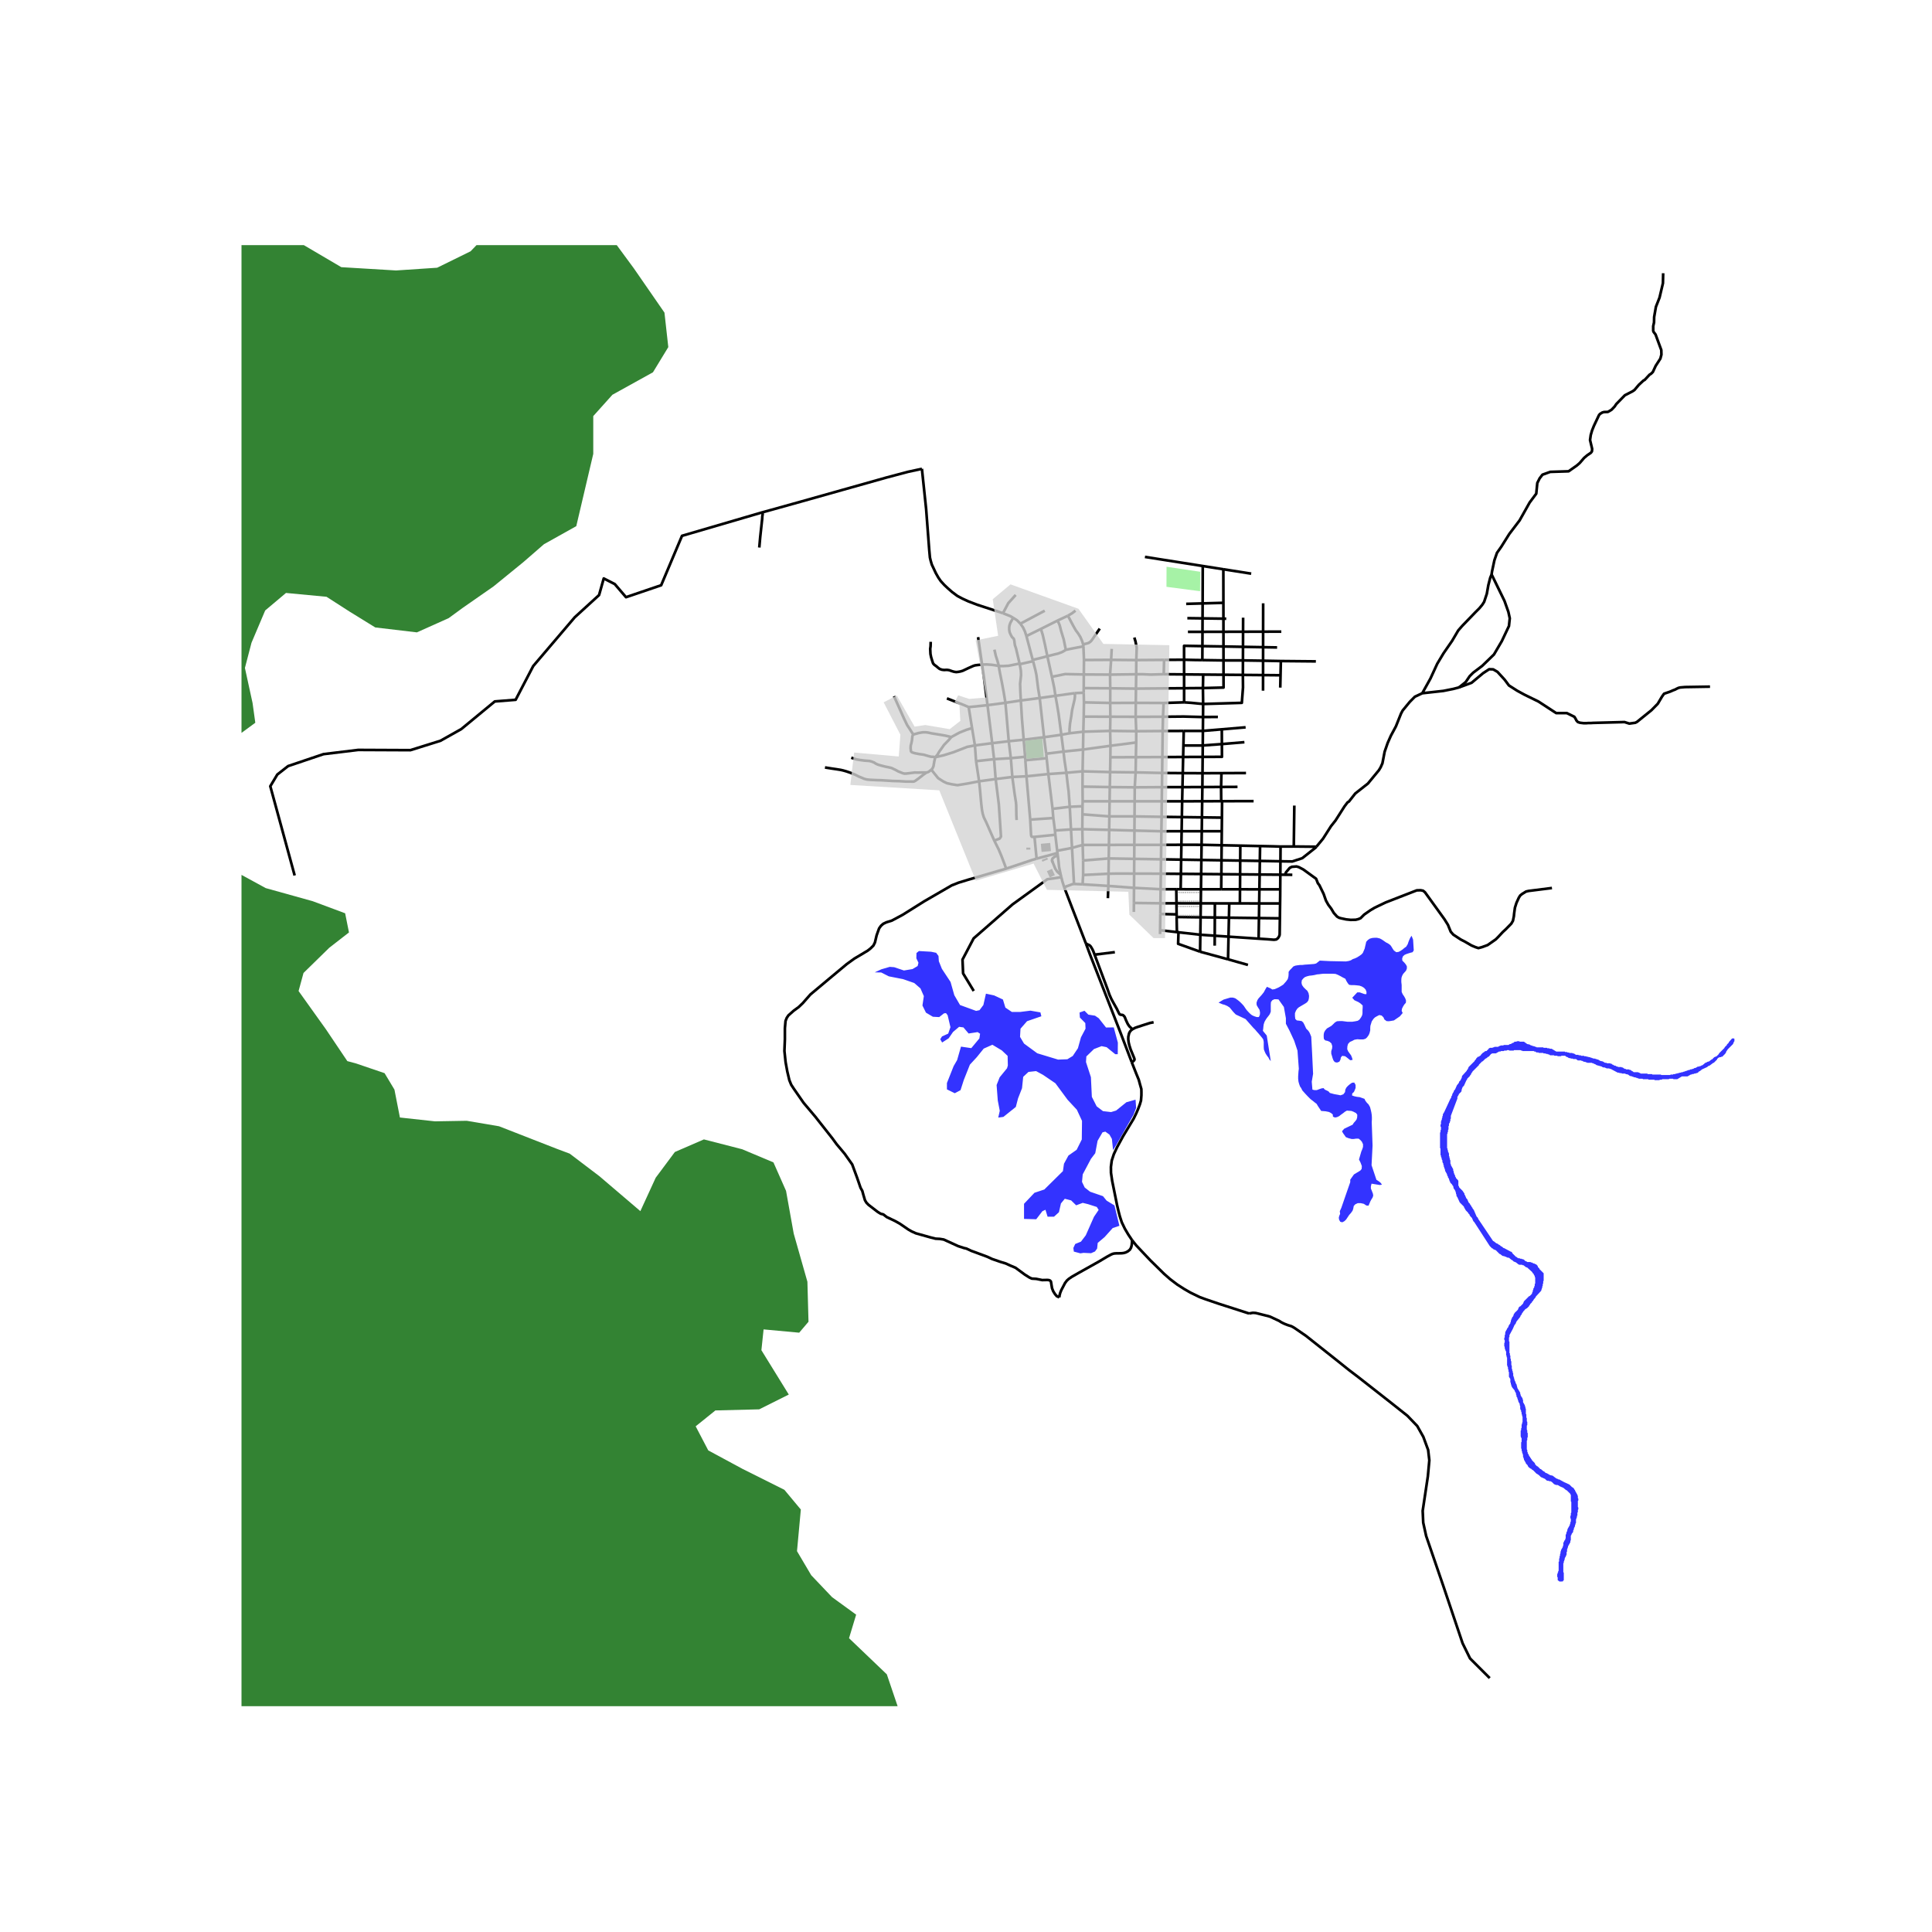 <svg xmlns="http://www.w3.org/2000/svg" width="960" height="960" viewBox="0 0 720 720"><defs><style>*{stroke-linejoin:round;stroke-linecap:butt}</style></defs><g id="figure_1"><path id="patch_1" d="M0 720h720V0H0z" style="fill:#fff"/><g id="axes_1"><path id="patch_2" d="M90 635.846h558V91.354H90z" style="fill:#fff"/><g id="LineCollection_1"><path d="m404.705 351.659-2.035-5.26-1.777-4.598-.99-2.541-3.316-8.632M395.523 326.906l.319 1.306.062.234.683 2.182" clip-path="url(#p2cf09a967e)" style="fill:none;stroke:#000"/><path d="m400.255 329.426-.644.092-3.024 1.11M465.478 489.493l1.288-.23h.48l.754.055 3.58.895.95.23.796.24 3.395 1.581.666.437.579.305.732.35 1.244.48 1.342.414.59.317.513.306 4.29 2.945 4.945 3.918 6.113 4.846 5.01 4.004 3.555 2.704 11.945 9.365 6.246 4.955 3.667 3.816 2.281 4.063 1.784 4.856.446 3.865-.545 5.946-1.933 12.883.199 4.41 1.09 4.955 6.344 18.483 7.237 21.505 2.776 5.65 7.336 7.333M421.885 462.174l1.556 1.947 5.218 5.533 5.13 5.042 2.27 1.996 2.675 2.03 2.554 1.637 2.347 1.353 3.46 1.68 2.14.786 5 1.703 11.243 3.612M394.78 483.494l.071-.713.262-.981.393-.983 1.398-2.662.688-.922.714-.638 1.14-.775 2.48-1.42 7.815-4.375 2.772-1.659 1.561-.84.58-.246.588-.141.775-.055 1.333-.016.73-.022.721-.093.764-.218.775-.41.72-.594.426-.726.258-.911.135-1.26.006-.66" clip-path="url(#p2cf09a967e)" style="fill:none;stroke:#000"/><path d="m421.735 395.765 1.636 4.16 1.006 2.456.438 1.613.53 1.865.026 1.168-.006 1.172-.15 1.92-.43 1.47-.646 1.702-.652 1.52-1.017 2.096-3.953 6.555-2.216 4.081-1.2 2.565-.786 2.401-.306 2.356.022 2.205.447 3.028 1.813 8.975.502 2.161.545 2.085.72 2.203 1.125 2.347 1.278 2.17 1.424 2.135M432.53 331.391l-.067 5.239M432.53 331.391l.076-5.8M432.53 331.391l-9.915-.513M432.53 331.391l5.843.006M422.615 330.878l.039-5.31M422.615 330.878l-.04 5.63M422.615 330.878l-9.57-.717M432.606 325.592l.069-5.356M432.606 325.592l7.484.067M432.606 325.592l-9.952-.024M422.654 325.568l.04-5.493M413.113 325.607l2.83-.047 6.71.008M432.675 320.236l.067-5.387M432.675 320.236l-9.982-.161M432.675 320.236l7.505.125M422.693 320.075l.038-5.215M422.693 320.075l-9.495-.159M394.078 317.897 386.306 320M394.078 317.897l.132.942M394.078 317.897l-.094-.85M422.73 314.86l.04-5.328M422.73 314.86l-9.457.014M432.742 314.85l-1.76.002-2.282.003-5.97.005M413.273 314.874l-9.794.015M413.273 314.874l-.075 5.042M413.273 314.874l.083-5.595M403.48 314.89l-.134-5.872M403.48 314.89l.168 5.794M399.511 316l2.24-.646 1.728-.465M385.524 311.89l7.758-.791M385.524 311.89l.782 8.11M383.932 305.451l.156 2.92.11 1.953.021.452.022.279.044.316.05.229.13.18.136.072.197.032.35.01.376-.004M393.282 311.099l.702 5.948M393.282 311.099l-.129-1.59M432.808 309.787l.092-5.376M432.808 309.787l-10.039-.255M432.808 309.787l7.55-.013M432.742 314.85l.018-1.195.048-3.868M422.77 309.532l.037-5.28M422.77 309.532l-9.414-.253M403.346 309.018l.048-5.545M403.346 309.018l10.01.261M403.346 309.018l-4.217.077M399.129 309.095l-5.976.414M399.129 309.095l-.467-8.428M399.129 309.095l.382 6.904M393.153 309.509l-.616-4.651M413.356 309.28l.074-5.028M383.932 305.451l-1.402-16.146M383.932 305.451l8.605-.593M392.537 304.858l-.28-3.424M432.9 304.411l.05-5.787M432.9 304.411l-10.093-.16M432.9 304.411l7.547.098M422.807 304.252l.039-5.627M422.807 304.252h-9.377M413.43 304.252l-10.036-.779M413.43 304.252l.081-5.626M403.394 303.473l.026-3.011M392.256 301.434l6.406-.767M392.256 301.434l-1.575-12.968M398.662 300.667l4.758-.205M397.405 287.995l.433 3.79.182 1.517.212 1.517.43 5.848M403.42 300.462l.063-1.836M432.95 298.624l.073-5.275M432.95 298.624h7.598M432.95 298.624h-10.104M422.846 298.625l.04-5.211M422.846 298.625h-9.335M413.511 298.626h-10.028M413.511 298.626l.082-5.303M403.483 298.626l-.06-5.48M433.023 293.349l7.645-.01M433.023 293.349l-10.138.065M433.023 293.349l.068-5.284M422.885 293.414l-9.292-.09M422.885 293.414l.333-5.57M413.593 293.323l.114-5.59M413.593 293.323l-10.17-.178M403.423 293.145l.028-5.698M371.054 290.322l6.212-.765M371.054 290.322l-6.169.849M371.054 290.322l-.589-7.4M370.543 313.274l2.012-.762.483-.741-.468-7.057-.336-4.986-1.18-9.406M377.266 289.557l5.264-.252M377.266 289.557l-.55-7.012M378.86 305.613l-.088-1.76-.044-2.685-.022-1.2-.097-1.026-.502-3.164-.841-6.22M382.53 289.305l8.151-.84M382.53 289.305l-.412-5.997M390.681 288.466l6.724-.471M390.681 288.466l-.626-5.91M397.405 287.995l6.046-.548M396.333 280.079l.341 3.019.73 4.897M307.441 286.005l2.572.41 1.784.262 1.556.25.933.219 1.091.311 1.682.572 1.697.71 1.37.693.786.31 1.116.487 1.035.267 1.26.12 2.396.114 1.654.044 2.074.126 2.238.147 2.341.06 2.697.164 1.118-.006 1.163.011.306.006.31-.044.492-.256 1.13-.803 1.932-1.51 1.14-.781M347.083 286.84l-.437.339-.387.321-.47.268-.474.12" clip-path="url(#p2cf09a967e)" style="fill:none;stroke:#000"/><path d="m317.233 282.37 1.981.651 1.3.218 1.637.208.797.065 1.092.077.764.207.949.371.645.437.785.349 1.103.327 1.616.414 1.473.295.884.219 1.561.753.873.49 1.223.491.6.24.568.121.677-.022 1.725-.208 1.44-.174.961.033 1.529-.044h1.899M433.09 288.065l7.697.057M433.09 288.065l-9.872-.22M433.09 288.065l.077-5.93M423.218 287.845l-9.511-.112M423.218 287.845l.092-5.67M413.707 287.733l-10.256-.286M413.707 287.733l.091-5.52M403.45 287.447l.161-8.112M363.748 283.667l6.717-.744M363.748 283.667l1.137 7.504M363.748 283.667l-.422-5.873M370.465 282.923l6.251-.378M370.465 282.923l-.698-5.958M376.716 282.545l5.314-.512M376.716 282.545l-.788-6.313M433.167 282.136l7.757-.031M433.167 282.136l-9.857.04M433.167 282.136l.127-9.708M423.31 282.176l-9.512.038M423.31 282.176l.114-5.476M413.798 282.214l.042-4.286M347.083 286.84l.376-.41.214-.38.218-.546.262-1.594.398-1.729M354.528 274.673l-1.015 1.19-1.714 1.757-1.233 1.756-.47.622-.688 1.2-.857.983M363.326 277.794l-2.881.545-5.153 2.008-3.646 1.136-3.095.698M340.367 273.78l-.177.14-.18.535-.164 1.528-.196.949-.24.928-.053.94.096.915.027.245.235.31.254.14 1.012.303 1.741.338.5.052 1.094.172 1.638.475.987.262.873.038.737.131M382.03 282.033l.088 1.275M382.03 282.033l-.533-6.354M363.326 277.794l6.44-.83M363.326 277.794l-1.07-6.46M369.767 276.965l6.161-.733M369.767 276.965 368.02 262.8M375.928 276.232l5.57-.553M375.928 276.232l-1.231-14.313M389.092 274.74l6.436-.907M389.092 274.74l-7.595.939M389.092 274.74l.792 6.144M387.467 260.14l.05.38.701 6.374.874 7.847M362.256 271.334l-2.052.633-2.521 1.004-1.06.556-1.222.677-.873.47M340.367 273.78l.232-.122 1.054-.283.763-.219 1.543-.255 1.094.004.829.11 1.42.306 1.484.239 2.03.328 1.594.283 2.118.502M333.166 259.45l3.776 8.425 1.124 2.335.852 1.288 1.449 2.282M395.528 273.833l3.09-.571M395.528 273.833l.805 6.246M393.334 259.31l.562 3.11.617 3.698 1.015 7.715M403.718 272.684l9.995-.304M403.718 272.684l-5.1.578M403.718 272.684l.148-5.616M403.718 272.684l-.107 6.65M413.713 272.38l9.73.126M413.713 272.38l.127 5.548M413.713 272.38l.081-5.286M423.444 272.506l9.85-.078M423.444 272.506l-.214-5.377M423.444 272.506l-.02 4.194M433.294 272.428l7.851-.035M433.294 272.428l.112-5.316M362.256 271.334l-1.266-7.814M433.406 267.112l-10.176.017M433.406 267.112l.243-5.132M448.331 267.22l-7.218-.186-7.707.078M423.23 267.129l-9.436-.035M423.23 267.129l.047-5.197M413.794 267.094l-.05-5.12M413.794 267.094l-9.928-.026M403.866 267.068l.09-5.315M360.99 263.52l7.03-.72M352.89 260.269l6.463 2.532 1.637.72M374.697 261.919l5.746-.875M374.697 261.919l-6.677.882M372.244 248.212l.142 1.145.274 1.473.73 3.612.645 3.47.662 4.007M433.65 261.98l7.636-.236M433.65 261.98l-10.373-.048M423.277 261.932l-9.534.041M423.277 261.932l.068-5.3M413.743 261.973l.014-5.465M413.743 261.973l-9.788-.22M403.955 261.753l-.092-3.602M380.443 261.044l7.024-.905M381.497 275.679l-.661-8.011-.393-6.624M380.02 247.528l.411 2.265.055.873.022 1.004-.35 3.175.11 3.165.175 3.034M387.467 260.14l5.867-.83M385.006 246.397l.506 1.968.325 1.264.36 1.672.07.383.615 4.91.585 3.545M400.549 258.314l-2.106.29-5.109.705" clip-path="url(#p2cf09a967e)" style="fill:none;stroke:#000"/><path d="m392.014 252.227.862 4.07.458 3.012M403.863 258.15l.008-1.699M403.863 258.15l-3.314.164M423.345 256.631l.08-5.35M423.345 256.631l-9.588-.123M441.28 256.479l-12.85.102-5.085.05M413.757 256.508l-.072-5.098M413.757 256.508l-9.886-.057M403.871 256.451l.037-5.1M470.704 251.585l6.512.058M470.704 251.585l-7.517-.065M470.704 251.585l-.008 5.803M470.704 251.585l.006-5.354M423.425 251.281l.037-5.286M423.425 251.281l-9.74.129M433.694 251.26l-4.85.137-2.773-.12-2.646.004M413.685 251.41l.396-5.505M413.685 251.41l-9.777-.059M403.908 251.351l.059-5.388M392.014 252.227l4.933-1.015 6.961.139M379.963 247.288l-4.083.825-2.03.11-1.606-.011M365.992 247.674l1.69-.063 1.9.142 1.484.207 1.178.252M370.589 242.102l.51 2.247.643 2.018.502 1.845M380.02 247.528l-.057-.24M380.02 247.528l4.986-1.13M384.869 245.937l.137.46M384.869 245.937l-2.352-8.9M390.322 244.555l-2.113.559-3.34.823M423.462 245.995l10.362-.081M423.462 245.995l-9.381-.09M422.73 237.588l.438 1.467.452 2.363-.158 4.577M414.08 245.905l.22-4.09M414.08 245.905l-10.113.058M403.967 245.963l-.208-5.085M390.322 244.555l1.692 7.672M387.909 234.385l.676 2.172.83 3.634.907 4.364M397.199 242.166l-.906.578-.59.305-1.484.546-1.005.23-2.892.73M394.088 231.286l.256.497.24.431.327.812.573 2.249.934 3.023.78 3.868M403.76 240.878l-4.072.775-2.49.513M403.76 240.878l-.11-.72M365.992 247.674l-.035.002-1.621.153-.95.125-.655.208-.91.404-.781.343-.716.339-1.517.72-.862.262-.819.152-.786.08-.775-.112-.742-.208-1.114-.392-.807-.11-1.103.044-.775-.098-.841-.294-.687-.524-.579-.503-.72-.512-.46-.513-.359-1.07-.393-1.314-.23-1.151-.092-1.894.136-1.03.044-1.595M382.517 237.037l5.392-2.652M380.268 232.432l.971 1.375.72 1.516.558 1.714M387.909 234.385l6.179-3.099M394.088 231.286l3.886-1.822M379.963 247.288l-1.322-5.635-.398-1.157-.136-.83-.071-.72-.14-.597-.07-.196-.074-.15-.17-.18-.23-.225-.217-.19-.459-.83-.415-.97-.152-.852-.016-.938.109-.737.317-.943 1.063-1.9" clip-path="url(#p2cf09a967e)" style="fill:none;stroke:#000"/><path d="m380.268 232.432-1.234-1.265-1.452-.928M373.775 228.535l2.705 1.06 1.102.644M403.65 240.158l-.35-1.178-.698-1.616-.862-1.375-.787-1.036-.96-1.68-2.02-3.81M400.791 227.564l-1.202.94-1.615.96M422.55 339.855l.025-3.348M400.255 329.426l3.201.138M400.255 329.426l-.744-13.427M393.984 317.047l5.527-1.048M403.611 279.335l-7.278.744M403.611 279.335l10.229-1.407M413.84 277.928l9.584-1.228M409.84 234.265l-2.806 4.092-.29.387-.313.347-.674.483-.563.191-1.544.393M380.268 232.432l9.073-4.833M365.992 247.674l.7 4.81 1.328 10.317M395.304 326.01l-1.347-1.228-.688-1.052-.47-1.185-.246-.589-.193-.495-.322-.906.134-.432.12-.246.202-.153.573-.496 1.143-.39" clip-path="url(#p2cf09a967e)" style="fill:none;stroke:#000"/><path d="m395.304 326.01-.585-2.711-.05-.359-.164-1.704-.295-2.397M395.304 326.01l.219.896M464.207 271.046l-8.878.752M464.348 288.085l-9.153.043M461.183 293.247l-6.119.03M440.447 304.509l-.088 5.265M440.447 304.509l.1-5.886M440.447 304.509l7.486.098M447.793 314.834l-7.52-.007M447.793 314.834l7.478.16M447.793 314.834l.07-5.069M447.793 314.834l-.079 5.65M440.18 320.36l7.534.124M440.18 320.36l-.09 5.299M440.18 320.36l.093-5.533M447.642 325.72l.072-5.236M447.642 325.72l-.079 5.69M447.642 325.72l-7.552-.061M447.642 325.72l7.522.066M447.563 331.41l-.072 5.248M447.563 331.41l-7.57-.011M447.563 331.41l7.545.002M432.334 346.665l-.019 1.425M432.334 346.665l.078-6.045M432.334 346.665l6.546.737M453.869 267.176l-5.538.044M433.824 245.914l7.447-.047M433.824 245.914l-.13 5.346M433.694 251.26l7.582.067M441.286 261.744l-.005-5.265M448.376 262.355l-4.48-.435-2.61-.176M465.071 359.602l-7.42-2.096M441.145 272.393l7.138-.008M441.145 272.393l-.124 5.428M440.924 282.105l7.271-.03M440.924 282.105l-.137 6.017M440.924 282.105l.097-4.284M440.787 288.122l7.35.033M440.787 288.122l-.119 5.217M440.668 293.339l7.422-.027M440.668 293.339l-.12 5.284M440.359 309.774l-.086 5.053M440.359 309.774l7.504-.009M440.273 314.827l-7.531.022M440.09 325.659l-.097 5.74M438.373 331.397l1.62.002M438.373 331.397l.063 5.243M438.88 347.402l8.45.951M447.242 354.673l-8.191-2.938.12-3.906-.291-.427M438.495 341.738l.097 5.054.288.61M441.271 245.867l.005 5.46M448.078 246l-3.024-.04-3.783-.093M448.104 240.792l-6.838-.12.005 5.195M441.276 251.327l7.115.062M441.276 251.327l.005 5.152M447.49 336.658l-.071 5.198M447.49 336.658l5.263.004M447.49 336.658l-9.054-.018M448.376 262.355l-.084-5.935M448.376 262.355l-.045 4.865M463.187 251.52l.042 4.69-.436 5.718-14.417.427M448.283 272.385l7.046-.587M448.283 272.385l.048-5.165M448.283 272.385l-.05 5.432M448.195 282.075l.038-4.258M448.195 282.075l-.058 6.08M455.36 277.293l.028 4.754-7.193.028M448.137 288.155l7.058-.027M448.137 288.155l-.047 5.157M448.09 293.312l-.074 5.284M448.09 293.312l6.974-.035M447.863 309.765l.07-5.158M447.863 309.765h7.46M448.39 251.39l7.582.066M448.39 251.39l-.098 5.03M422.027 383.583l.998-.54 1.049-.37 2.292-.743 2.194-.698 1.354-.273M421.735 395.765l.257-.111.281-.13.237-.148.08-.21.116-.068.099-.229-.05-.302-.103-.307-.347-.845-.95-2.308-.469-1.467-.273-1.152-.142-1.145.022-.993.284-1.255.338-.644.36-.442.552-.426" clip-path="url(#p2cf09a967e)" style="fill:none;stroke:#000"/><path d="m407.923 355.773 4.72 12.588.81 2.329.687 1.54.546 1.025 1.554 2.77.29.624.524 1.058.175.256.22.143.362.075.576.077.312.21.33.36.184.338.172.426.178.477.278.596.218.47.258.524.296.434.28.402.462.438.672.65M407.923 355.773l-.493-1.31-.361-.755-.534-.904-.18-.227-.317-.298-1.333-.62" clip-path="url(#p2cf09a967e)" style="fill:none;stroke:#000"/><path d="m421.735 395.765-4.371-11.463-4.414-11.313-6.742-17.273-1.503-4.057M407.923 355.773l7.549-.928M412.875 334.721l.17-4.56M413.046 330.16l-9.59-.596M413.046 330.16l.067-4.553M403.655 326.084l9.458-.477M403.655 326.084l-.007-5.4M403.655 326.084l-.199 3.48M413.113 325.607l.085-5.69M403.648 320.684l9.55-.768M398.617 273.262l-.043-1.415.186-2.16.436-2.554.35-2.51.917-3.972.141-1.091-.055-1.246M389.884 280.884l6.45-.805M389.884 280.884l.171 1.672M374.962 323.713l-.507-1.414-1.217-3.213-1.07-2.553-1.625-3.26M364.885 291.17l.297 2.796.502 5.554.262 2.226.273 1.463.425 1.385.896 1.845 3.003 6.835" clip-path="url(#p2cf09a967e)" style="fill:none;stroke:#000"/><path d="m394.78 483.494-.94-.44-.664-.766-.671-1.073-.442-1.129-.412-2.485-.312-.36-.422-.178-.599-.06-1.934.042-2.205-.446-1.649-.1-.894-.407-1.763-1.113-3.44-2.532-1.464-.621-.33-.126-1.802-.83-1.883-.567-3.22-1.107-1.867-.862-5.96-2.204-1.769-.83-.927-.207-2.14-.699-5.372-2.455-1.472-.24-1.561-.076-1.834-.459-5.534-1.55-1.54-.698-1.266-.72-3.121-2.14-1.759-.992-3.143-1.495-1.288-.993-.982-.251-1.114-.687-3.417-2.63-.775-.797-.546-.916-.622-2.096-.37-1.374-.656-1.179-1.266-3.689-1.845-5.008-2.816-3.984-3.002-3.578-1.572-2.15-6.342-8.053-4.388-5.195-3.559-5.129-1.048-1.593-.699-1.724-.764-3.23-.633-3.47-.436-4.168.174-4.387v-4.103l.24-2.706.454-1.152.616-.922 1.943-1.724 1.878-1.375 1.55-1.484 2.816-3.209 7.14-5.979 6.418-5.348 2.838-2.05 4.978-2.968 1.026-.809 1.092-1.09.567-1.135.633-2.684.917-2.555.699-.981.851-.743 1.179-.567 1.987-.611 4.083-2.182 8.077-5.064 10.218-5.914 2.534-.997 3.513-1.076 14.212-4.147M386.306 320l-1.711.497-9.633 3.216M347.083 286.84l2.533 3.154 2.052 1.31 1.222.567 1.747.393 2.183.349 3.677-.6 4.388-.842M373.775 228.535l-.22-.086-3.563-1.188-5.724-1.86-1.597-.608-1.845-.709-2.139-.982-1.888-1.004-1.998-1.484-1.54-1.353-1.331-1.254-1.332-1.453-.916-1.33-.962-1.703-.72-1.55-.742-1.57-.415-1.42-.284-1.2-.262-2.837-1.157-15.255-1.572-14.972M284.097 190.934l.83-.22 13.864-3.862 15.042-4.234 16.505-4.648 8.078-2.14 5.152-1.113M284.097 190.934l.132.697-.131.764-.066 1.07-.72 6.634-.35 3.95M109.813 326.266l-9.082-33.26 2.62-4.365 4.017-3.143 13.187-4.452 12.924-1.571 19.474.087 11.178-3.492 7.772-4.365 12.488-10.3 7.772-.612 6.55-12.57 15.457-18.16 9.082-8.292 1.746-6.198 4.105 2.095 4.192 4.889 13.099-4.453 7.772-18.42 29.931-8.75M440.548 298.623l7.468-.027M390.055 282.556l-7.937.752M448.292 256.42l-7.011.059M455.972 251.456l.008 4.776-5.487.14-2.2.048M455.329 271.798l.032 5.495M447.242 354.673l.087-6.32M447.242 354.673l10.408 2.833M447.33 348.353l.089-6.497M447.33 348.353l5.367.366M477.114 256.253l.102-4.61M477.333 246.353l13.055.123M477.333 246.353l-6.623-.122M477.333 246.353l-.117 5.29M448.233 277.817l-7.212.004M448.233 277.817l7.128-.524M455.36 277.293l8.393-.7M455.108 298.583l-.044-5.306M455.108 298.583l-7.092.013M455.108 298.583h.327M455.064 293.277l.131-5.149M448.016 298.596l-.083 6.011M467.181 298.55l-11.746.032M477.508 235.39l-6.783.016M475.936 241.282l-5.217-.092M470.71 246.231l-7.5-.116M470.71 246.231l.01-5.041M470.725 235.406l-.006 5.784M470.725 235.406l.015-10.58M470.725 235.406l-7.472.02M463.273 230.196l-.02 5.23M463.232 241.058l.02-5.633M463.232 241.058l-.022 5.057M463.232 241.058l-7.278-.134M463.232 241.058l7.487.132M463.21 246.115h-7.247M463.21 246.115l-.023 5.405M448.132 235.463l7.812-.02M448.132 235.463l-5.424.013M448.132 235.463l.024-5.014M448.132 235.463l-.028 5.329M448.104 240.792l7.85.132M448.104 240.792l-.026 5.208M455.963 246.116l-.009-5.192M455.963 246.116l.009 5.34M448.078 246l.64.008 1.79.026 5.455.082M455.972 251.456l7.215.064M448.229 210.937l-.043 13.934M448.229 210.937l7.675 1.21M448.229 210.937l-21.546-3.396" clip-path="url(#p2cf09a967e)" style="fill:none;stroke:#000"/><path d="m395.523 326.906-5.213.757-12.968 9.385-14.496 12.658-4.148 7.9.218 5.151 3.974 6.548M378.522 221.714l-2.763 3.063-1.984 3.758M455.954 240.924l-.01-5.48M469.34 331.425l-7.23-.007M469.34 331.425l7.764-.001M469.34 331.425l.086-5.517M469.34 331.425l-.081 5.26M469.426 325.908l-7.275-.063M469.426 325.908l7.717.068M469.426 325.908l.079-5.068M469.59 315.3l-7.362-.158M469.59 315.3l-.085 5.54M477.22 315.486l-2.772-.083-4.858-.104M543.71 256.19l-2.111.55-3.713.743-7.851.869M490.584 315.55l2.463-2.988 2.974-4.667 1.7-2.143 3.364-5.277 1.136-1.485.479-.266 2.36-3.008 4.715-3.71 4.104-4.976.655-1.09.655-1.485.83-4.322 1.135-3.273 1.18-2.663 1.876-3.493 1.922-4.801.611-1.135 2.62-3.186 1.912-1.934 2.76-1.296M555.878 214.087l-.496 1.16-.72 2.815-.568 3.23-1.004 3.012-.7 1.09-1.09 1.31-1.529 1.528-4.847 5.02-1.484 1.703-2.314 3.928-3.144 4.54-2.358 3.928-2.532 5.5-3.057 5.5M637.27 255.895l-9.334.154-1.186.103-.62.052-.618.154-.671.31-.567.31-.825.308-.567.258-.619.258-2.115.722-.773 1.082-1.56 2.642-2.385 2.436-5.388 4.355-.619.31-2.218.309-1.805-.567-11.757.31-.722.05h-.98l-.721.052h-1.084l-1.289-.155-.825-.257-.516-.567-.309-.619-.464-.773-2.836-1.392h-3.971l-6.549-4.278-5.26-2.578-2.688-1.462-3.1-1.978-1.56-2.101-2.707-2.965-1.599-.928-1.495-.05-2.218 1.442-4.331 3.609-4.708 1.738" clip-path="url(#p2cf09a967e)" style="fill:none;stroke:#000"/><path d="m555.878 214.087 4.806 9.871 1.44 4.06.525 2.4-.305 2.881-2.664 5.631-2.926 4.977-4.368 4.234-3.407 2.575-1.266 1.266-1.442 2.139-.393.35-2.167 1.718M619.814 101.825l-.087 3.71-1.267 5.37-1.353 3.448-.656 3.797-.043 2.008-.306 1.397v1.746l.174.437.7.917 2.14 5.805.043 1.703-.393 1.484-1.747 2.706-1.048 2.27-.655.654-.568.35-1.834 1.965-.436.218-1.747 1.615-1.573 1.877-.742.524-2.882 1.484-3.188 3.273-.655.96-1.135 1.18-1.354.785-1.397.044-.656.174-.873.524-.393.48-1.878 3.973-.698 1.745-.481 1.66-.262 1.876.786 3.318-.087.916-.393.525-1.354.916-1.18 1.004-1.615 1.877-1.048.916-3.1 2.183-6.857.218-2.882 1.044-1.048 1.354-.874 1.745-.392 3.973-2.446 3.274-3.756 6.679-3.843 5.063-3.014 4.802-1.572 2.226-.961 2.75-.918 4.322-.132.998M447.714 320.484l7.501.122M469.505 320.84l-7.318-.12M469.505 320.84l7.675.137M462.187 320.72l-6.972-.114M462.187 320.72l.041-5.578M462.187 320.72l-.036 5.125M447.933 304.607l7.44.098M455.374 304.705l-.05 5.06M455.374 304.705l.06-6.123M455.271 314.994l6.957.148M455.271 314.994l-.056 5.612M455.271 314.994l.052-5.229M455.215 320.606l-.051 5.18M455.164 325.786l6.987.06M455.164 325.786l-.056 5.626M455.108 331.412l7.002.006M481.612 326.013l-2.75-.023M482.158 315.463l-4.939.023M482.158 315.463l8.426.086M482.158 315.463l.196-15.255M477.18 320.977l-.037 5M477.18 320.977l.04-5.491M490.584 315.55l-.24.29-5.02 3.972-3.712 1.228-4.432-.063M477.143 325.976l1.718.014M477.143 325.976l-.04 5.448M477.048 336.698l.038-2.835.018-2.44M432.463 336.63l-.051 3.99M432.463 336.63l5.973.01M432.463 336.63l-9.888-.123M462.11 331.418l.04-5.573M462.11 331.418l-.037 5.258M478.861 325.99l.393-.902 1.397-1.659.786-.393 1.747-.13.873.261 1.66.874 4.759 3.447.655 1.66.567.74 1.572 3.231.873 2.488.874 1.572 1.091 1.44.96 1.615 1.223 1.353.742.436.83.22 1.835.392 1.702.175 1.834-.044.917-.219.873-.349 1.354-1.353 2.314-1.615 1.615-.96 4.105-1.965 11.57-4.495 1.442-.044.917.175.699.567 7.248 10.04 1.31 2.095 1.047 2.575.96 1.091 2.796 1.833 1.528.786 2.489 1.44 1.353.568 1.179.393 1.31-.35 2.14-.785 3.056-2.139.83-.83 1.746-1.876 1.136-1.048 2.052-2.095.61-1.047.35-1.703.088-.96.305-2.226.568-1.79.874-1.92.523-.83.7-.567 1.483-.917.961-.218 8.69-1.092M455.944 235.444l7.309-.019M455.944 235.444l-.008-4.886M466.286 213.783l-10.382-1.636M448.156 230.45l.03-5.58M448.156 230.45l7.78.108M448.156 230.45l-5.667-.08M455.936 230.558l-.01-5.906M455.936 230.558l1.05.016M448.186 224.87l-6.133.173M448.186 224.87l7.74-.218M455.926 224.652l-.022-12.505M462.073 336.676l7.186.01M462.073 336.676l-3.968-.006M458.105 336.67l-.116 5.323M458.105 336.67l-5.352-.008M452.753 336.662l-.025 5.263M469.259 336.685l7.789.013M469.174 342.138l.034-2.142.051-3.31M457.65 357.506l.185-8.444M452.68 352.412l.017-3.693M452.697 348.719l5.138.343M452.697 348.719l.031-6.794M452.728 341.925l5.261.068M452.728 341.925l-5.31-.07M457.989 341.993l-.154 7.07M457.989 341.993l11.185.145M469.055 349.814l-2.159-.144-9.06-.608M469.174 342.138l7.799.101M469.055 349.814l.023-1.511.096-6.165M438.483 340.762l.012.976M438.483 340.762l-.047-4.122M438.483 340.762l-6.071-.142M476.973 342.239l-.077 5.72-.022.48-.207.547-.404.633-.6.48-.885.12-2.603-.204-2.786-.178-.334-.023M447.419 341.856l-8.924-.118M365.992 247.674l-1.487-10.233M477.048 336.698l-.075 5.541" clip-path="url(#p2cf09a967e)" style="fill:none;stroke:#000"/></g><g id="PatchCollection_1"><path d="m501.819 444.5 1.378-3.943v-.94l1.377-1.94 2.38-1.44.5-.625.063-1.064-.501-1.314-.563-1.127.876-3.005.376-.876.25-.814v-1.001l-.438-.94-.564-.625-.626-.5h-1.002l-.814.124h-.814l-1.189-.313-.939-.375-1.065-1.503-.376-.688.814-.939 3.132-1.502.437-.688.502-.563.5-.626.251-.752.063-1.063-.439-.626-.94-.502-.813-.312-1.69-.126-.752.438-.626.502-.877.626-.626.5-.814.375-.75.126-.752-.314-.063-.813-.69-.563-.75-.376-1.252-.25-1.628-.125-1.253-1.878-.438-.751-.814-.626-.688-.564-.752-.563-1.127-1.126-.877-.94-1.064-1.189-.438-.876-.439-.626-.312-.876-.251-.876-.126-1.065v-.938l.126-1.878.125-.94-.5-6.76-1.253-3.754-1.753-3.756-1.315-2.503v-2.066l-.751-4.194-2.004-2.817-.751-.062h-.814l-.752.376-.501.688-.062.939v2.629l-.376.938-.5.689-.502.626-.438.626-.501.876-.313.939-.125.877-.063.75-.125.814 1.44 1.753 1.503 9.514-.501-.564-.376-.75-.5-.627-.564-.876-.314-.688-.312-.814-.063-.939v-1.877l-.188-.94-.439-.626-1.314-1.564-.626-.689-.626-.751-.751-.751-2.818-3.192-3.632-1.69-.689-.689-.5-.563-.502-.626-.626-.75-.876-.565-1.002-.438-.751-.188-1.503-.625 1.879-1.127 2.504-.75h.94l.876.25.626.437.751.564.564.5.626.627.626.688.626.939.5.689.69.75.626.627.626.5.814.376.94.313h.813l.376-.814.062-.876-.187-1.002-.564-.876-.5-.876-.063-.877.313-.938.438-.689 1.19-1.315.751-.938.751-1.377.438-.689 1.316.563.688.438.877-.124.751-.314.814-.375.94-.563.688-.439 1.065-1.189.626-.876.25-1.002.063-.813v-.877l.5-.688.627-.626.626-.689.752-.312.75-.126 1.002-.125h.814l1.002-.124 1.002-.063 2.442-.188.751-.188 1.35-1.064 3.654.188 6.072.125 1.128-.188.751-.25.689-.438.751-.251.69-.313.938-.563.876-.626.502-.563.689-1.628.188-.876.187-.751.188-.877.626-.687.752-.502.938-.25.814-.062h.877l1.065.25.813.438 1.44 1.001.94.501.75.563.44.626.438.751.438.626.877.626.877-.125.688-.375.751-.5.752-.627.626-.439.564-.938.25-.751.313-.813.375-.814.502-.752.563 1.44.25 4.006-.438.688-.751.188-.814.25-.752.25-.688.313-.564.502-.313.813.063.814.751.751.563.689.376.688v.814l-.313.814-1.064 1.189-.376.688-.25.752-.063.75v.877l.125 1.064v2.566l.376.877.563.813.44.814.249.751-.063.813-.563.626-.438.689-.439.876-.125.814.376.813-1.065 1.252-2.19 1.503-1.065.187-.877.125-.814-.062-.814-.626-.313-.75-.689-.69-.877-.187-.876.438-.751.438-.564.564-.626.938-.501 1.627-.063.814v.877l-.25 1-.313.752-.626.876-.563.501-.814.25h-1.378l-.877-.062-1.064.188-.814.438-.876.376-.69.75-.25.877-.062 1.064.312.75.564.815.564.751.376.939.187.75-.877.126-1.314-1.065-.626-.437-1.065-.126-.5.626-.126.751-.438.814-.877.313-.814-.188-.5-.625-.314-.814-.25-.877-.25-.813v-.94l.313-1 .063-.877-.314-1.001-.688-.626-.752-.313-.876-.188-.502-.563-.062-.751v-.814l.125-.751.376-.75.689-.815 1.627-.94.69-.625.688-.688.751-.439 1.002-.062h1.002l1.941.25h1.753l1.19-.188.876-.187.626-.439.627-.875.375-.752.126-.75v-1.065l.062-1.002v-.813l-.814-.751-.751-.5-1.503-.69-.814-.939 1.878-2.002h.877l1.753.626.751.063.063-.814-.313-.877-.626-.689-.814-.5-.877-.313-1.126-.125-.752-.063h-1.127l-.877-.125-.5-.626-.502-.813-.375-.814-.876-.438-1.002-.563-1.002-.502-.814-.312-1.128-.063h-3.193l-.814.063-.939.125-.751.063-1.064.25-.751.125-1.128.125-.94.25-.75.314-.564.5-.501.626-.125.94.188.813.563.814.814.813.627.564.438.876.188 1.002-.063.875-.188.814-.5.689-.627.438-2.442 1.44-.564.5-.5.752-.376.938v1.064l.125 1.065.563.563 1.065.125.751.125.564.501.438.813.689 1.503.751.751.439.625.312.689.377.94.313 5.945.375 7.886-.5 2.943.25 2.942.752.188h.875l.815-.314.876-.312.814-.126.501.564 1.315.625.564.626 1.628.438 1.44.251.876.187 1.065-.375.626-.814.125-.938.375-.752.564-.626.815-.688.75-.5.815-.064.5.877v1.127l-.313.814-.313.687-.626.564-.062.75.938.314.877.187 1.065.126 1.753.626.313.688.563.752.626.626.564 1 .313 1.19.188.877.125.814.063.875v.94l-.063.875.313 8.764-.375 7.323 1.816 5.445 1.063.689.565.5.437.626-.813.126-3.068-.501-.251 1.001v.814l.313.751.438 1.127.126.751-.251.75-.438.69-.376.688-.689 1.628-.814-.063-.939-.626-1.126-.25h-1.128l-.939.437-.563.626-.188 1.002-.251.752-.626.875-.626.689-1.127 1.69-.626.626-.814.438-.751-.188-.44-.75-.124-.752.188-.75.313-.69-.125-1.001.57-1.252zM403.802 466.904l2.795.13 1.485-.654.786-1.091.218-2.095 2.576-2.183 3.013-3.36 2.49-.83-1.835-7.595-2.926-1.79-1.353-1.659-4.803-1.658-2.009-1.571-1.004-2.096.262-2.793 3.056-5.762 1.616-2.138.874-4.628 1.833-3.142 1.048-.262 1.529 1.091.916 1.615.437 4.19 1.223-1.964 6.418-11.26.961-2.533-.219-3.055-3.405.96-3.842 3.1-1.878.567-3.013-.35-2.358-1.79-1.79-3.534-.35-7.334-1.833-5.63.13-2.095 2.839-2.75 2.838-1.092 1.877.393 3.232 2.62h.917l.043-4.322-1.528-5.675-2.882.044-2.707-3.449-1.397-.96-2.489-.393-1.44-1.44-1.835.655.13 1.877 2.01 2.051.087 2.095-1.703 3.23-1.135 4.06-1.922 2.88-2.008 1.223-3.45.13-7.772-2.356-4.934-3.623-1.484-2.488.175-3.056 2.445-2.793 5.327-1.833-.35-1.441-3.71-.654-3.8.48h-3.144l-2.401-1.615-.917-3.013-3.275-1.527-3.056-.655-.96 4.234-1.442 1.92-1.266.263-5.983-2.183-2.139-3.666-1.397-4.933-3.23-4.889-1.136-2.836-.131-1.965-.874-1.178-1.877-.393-4.542-.262-.916.742-.044 1.964.786 1.659-.306 1.222-1.92 1.135-3.188.524-3.625-1.222-1.659-.131-3.143.916-2.446 1.135 2.402.044 2.838 1.44 5.327 1.047 4.149 1.441 2.314 2.008 1.265 2.88-.523 3.493 1.31 2.662 2.576 1.528 2.358.13 1.79-1.396.742-.087.611.786 1.049 4.452-.83 2.4-2.315 1.048-.654 1.048.698 1.222 2.445-1.571 1.616-2.357 2.27-1.921 1.616.218 1.92 2.27 3.363-.524.918.611-.262 1.746-3.014 3.623-3.842-.567-1.441 5.02-1.31 2.27-2.489 6.285v2.356l2.926 1.44 2.14-1.134 1.222-3.798 2.27-5.718 2.577-2.793 2.576-3.186 3.23-1.44 3.494 2.094 2.183 2.052.087 3.58-.305 1.047-2.75 3.36-1.136 2.881.437 5.762.742 3.841-.568 2.532 1.922-.261 4.628-3.711.83-3.186 1.484-3.798.437-4.234 1.965-1.833 2.838-.305 2.576 1.396 4.628 3.143 4.541 6.154 3.45 3.71 1.921 4.147-.087 6.94-1.922 3.842-3.056 2.138-1.66 3.056-.392 2.75-6.942 6.853-3.668 1.222-3.887 4.103v5.63l4.541.132 2.314-3.012 1.136-.524.786 2.575h2.401l1.834-1.658.742-3.274 1.441-1.746 2.358.611 1.878 1.833 2.445-.916 1.965.48 3.275 1.047.699 1.092-1.747 2.575-3.056 6.897-1.791 2.356-2.14.874-.698 1.484.175 1.353 2.445.655zM543.134 409.374l-2.445 6.46v1.048l-.175.174v.699l-.174.175v.349l-.35.523v.698l-.174.175v1.222l-.175.175v.699l-.174.174v.524l-.175.174v5.239l.175.174v.524l.174.174v.524l.175.175.174.524v.872l.175.175v.524l.175.175v.523l.174.175v1.222l.175.175v.35l.874 1.57v.524l.174.174v.525l.175.174v.349l.35.524v.35l.348.523v.175l.699.698.175.35v1.745l.175.174.174.525 1.222 1.222.699 1.048v.349l.175.174.524 1.223.35.349.523 1.222.524.524v.174l.524.698v.175l.35.35v.174l.523.698 1.049 2.445.523.524v.254l5.59 8.301.349.174.873.699.523.175.35.349h.175l.873.698h.175l.523.524h.175l2.62 1.396h.175l.349.35v.175l1.397 1.396h.175l.35.35h.174l.175.174h.524l.174.175h.524l.174.174h.35l.35.175.523.523.524.175.175.174h1.223l.174.175h.35l.523.35h.35l.175.174.524.175.523.523.175.524.524.524v.175l1.572 1.57v2.794l-.175.175v.873l-.174.175v.698l-.175.175v.523l-.174.175v.35l-.175.174v.349l-2.096 2.27v.174l-.874 1.048v.175l-.523.523v.175l-.7.699v.174l-.348.349v.175l-.874.873h-.174l-.35.349h-.174l-.175.349-.524.524v.174l-.35.35-.174.524-.349.349-.175.523-1.397 1.746-.35.874-.349.349-.698 1.57-1.223 2.27v.7l-.175.174v1.397l.175.174v4.19l.174.175v.699l.175.174v1.047l.175.175v.699l.175.174v1.397l.175.175v1.222l.174.175v.523l.175.175v.523l.174.175v1.048l.175.175v.349l.175.174v.524l.174.175v.349l.35.524v.35l.35.523.349 1.396 1.047 1.746v.524l.175.175v.349l.698 1.047v.35l.175.174v.873l.699 1.223v.349l.174.174v.524l.175.174v1.921l.175.174v1.223l.174.175v1.222l.175.175v1.222l-.175.175v1.57l.175.175v.873l.174.175v1.571l-.174.175v.873l-.175.175v3.316l.175.175v.699l.174.174v.35l.35.523.175.524.349.349v.175l.349.35v.174l.35.35v.173l1.048 1.048.175.524.698.699H573l1.048 1.047h.175l1.048.873h.175l.523.524.525.174 1.222.698.874.175 1.397 1.048.523.174.175.175h.35l1.92 1.048 1.922.872 1.048 1.048h.175l.523.524v.174l.35.35v.174l.873 1.571.175.525v.698l.175.175v.698l-.175.175v2.27l.175.174v.698l-.175.175v.873l-.175.175v1.047l-.174.174v.525l-.175.174v.35l-.175.174v1.397l-.175.174v.35l-.174.174v.35l-.175.523-.175.175-.174.872-.175.175v.524l-.523.698-.175.524-.175.175v1.746l-.174.174v.525l-.874 1.57v.35l-.175.175v.349l-.174.174v.873l-.175.175v.873l-.35.873-.348.524v.523l-.175.175v.35l-.175.173v.525l-.175.174v3.318l.175.175v2.793l-.349.35v.13l-1.222.043-.7-.523v-1.048l-.174-.175v-1.047l.174-.174v-.35l.175-.174v-.35l.175-.175v-3.317l.175-.175v-1.047l.175-.174v-.699l.174-.175v-.698l.175-.174v-.699l.174-.175v-.349l.7-1.222v-.349l.173-.175v-1.047l.175-.174.175-.525.349-.349v-.349l.175-.174v-1.398l.175-.174.174-.873.175-.175.174-.873.874-1.57v-.35l.175-.175v-.523l.174-.175v-1.048l-.174-.174v-.874l.174-.174v-.873l.175-.174v-4.016l-.175-.174v-2.446l-.174-.174v-.175l-1.398-1.397h-.174l-1.049-.872-1.222-.524-.874-.524h-.523l-.524-.175-.35-.174-.873-.873h-.175l-.174-.174h-.524l-.175-.175h-.523l-.35-.175-.524-.524-1.572-.698-.873-.873h-.175l-.35-.349h-.174l-1.397-1.397h-.175l-.524-.524h-.174l-.699-.523-.35-.524v-.175l-.698-.698v-.175l-.698-1.222v-.349l-.175-.175v-.35l-.175-.174v-.873l-.175-.175v-.349l-.175-.174v-.524l-.174-.174v-.699l-.175-.175v-2.27l.175-.174v-1.397l-.175-.174-.174-.524v-2.095l.174-.175v-.698l.175-.175v-1.222l.174-.175v-.523l.175-.175v-2.095l-.175-.175v-.524l-.174-.175v-.698l-.175-.174v-.524l-.174-.174-.175-.525v-1.047l-.174-.174v-.525l-.524-.872v-.35l-.175-.174v-.35l-.174-.174v-.349l-.35-.524v-.523l-.175-.175v-.524l-.349-.524-.175-.523-.873-1.048-.35-.698v-.35l-.174-.174v-.524l-.175-.175v-1.222l-.524-.873v-1.746l-.174-.175v-.698l-.175-.174v-.699l-.174-.175v-.35l-.175-.173v-2.969l-.175-.174v-.524l-.174-.174v-1.397l-.175-.175-.35-1.048v-.523l-.174-.175v-1.222l.174-.175v-.872l-.174-.175v-.699l.174-.174v-.873l.175-.174v-.699l.175-.524.524-.873v-.175l.349-.349.35-.873.523-.698v-.35l.175-.174v-.524l.175-.174v-.35l.175-.174.174-.524.349-.349v-.175l.175-.174v-.35l.524-.698v-.13l.174-.045.874-.872.349-.874.35-.349h.174l1.048-1.047.35-.873 1.92-1.92h.176l.873-.873.174-.699.175-.175v-.523l.174-.175v-.35l.35-.523v-.349l.175-.175v-.698l.175-.175v-2.27l-.175-.175v-.349l-.35-.523v-.175l-.524-.524v-.175l-1.92-1.746-.525-.174-.873-.698h-.35l-.175-.175h-1.047l-.35-.174-.873-.699-.873-.349-.524-.524h-.174l-1.049-.873h-.349l-.524-.175-.174-.174h-.35l-.175-.175-.873-.174-.873-.698h-.174l-1.398-1.397-.873-.35-.35-.348h-.174l-.873-.874-5.761-8.904-.353-.35-.523-1.221-.524-.525-.35-.523v-.175l-.524-.523v-.175l-.873-.873-.698-1.222v-.175l-1.572-1.571-.874-1.92-.349-.525v-.523l-.175-.175v-.523l-.174-.175v-.35l-.175-.174v-.175l-.524-.698-.174-.874-.35-.349v-.174l-.699-.698-.174-.525-.175-.174v-.349l-.175-.175v-.35l-.35-.348v-.35l-.348-.523v-.349l-.699-1.223-.175-.872-.174-.175v-.35l-.175-.174v-.524l-.174-.174v-.524l-.175-.174-.175-.524v-.524l-.174-.175-.175-.872-.174-.175v-.524l-.175-.175v-2.444l-.175-.174v-5.762l.175-.175v-.699l.175-.174v-1.047l-.175-.175v-.699l.175-.174v-1.047l.174-.175v-.35l.175-.174v-.524l.174-.174v-.524l.175-.175v-.524l.524-.872 2.27-4.889.35-.524v-.35l.35-.523v-.349l.523-.873.175-.524.35-.349.697-1.572.7-.873.174-.523.524-.525.174-.523.175-.175.175-.872 1.746-1.921v-.175l.35-.349.35-.873 2.27-2.27v-.174l.524-.524v-.175l.698-.698h.35l.35-.35h.173l.35-.523.699-.698h.174l.35-.35.348-.174h.35l.873-.873v-.13l.524-.22h.873l.175-.174h.35l.174-.174h1.397l.175-.175.873-.35h.873l.175-.174h1.747l.523-.349h.35l.524-.349.524-.175.35-.35h.698l.175-.173h.873l.175.174h1.572l1.222.873.874.174.523.35h.35l.174.175.874.174.175.175h.349l.174.174h2.445l.175.175h1.223l.175.174h.698l.174.175h.7l1.746 1.048h3.144l.174.174h.699l.174.175h.524l.175.174h1.048l.175.175h.35l.348.174.524.35h.874l.174.174h.7l.173.175h1.049l.174.175h.698l.175.174h.525l.174.175h.524l.175.174h.35l.173.175h.35l.174.174h.699l.175.175h.349l.175.174h.35l.873.525.873.174.873.524h.524l.175.174h1.222l.174.175h.35l.35.35h.174l.524.348h.35l.523.35h.35l.175.174h1.222l.174.175h.35l.35.349h.174l.175.174h.349l.174.175h1.048l.175.174h.35l.698.525h.175l.35.349h1.57l.874.349.175.174h2.445l.175.175h1.571l.175.174h3.144l.175.175h3.318l.175-.175h.873l.175-.174h.698l.175-.175h.524l.175-.174h.524l.174-.175h.524l.175-.174h.524l.175-.175h.349l.175-.174h.349l.174-.175h.35l.174-.175.874-.175.174-.174h.524l.175-.175h.35l.523-.349h.35l.873-.523h.523l.175-.175h.35l.175-.175.523-.175 1.048-.872.525-.175.174-.174.699-.175.872-.699h.175l.874-.872.873-.35.874-.873v-.174l2.096-2.095v-.175l.872-.873v-.175l.7-.698v-.174l1.222-1.397h.698l.175.174v.874l-.175.174-.349.873-2.096 2.095v.174l-.35.35-.174.524-.35.523-1.047 1.048h-.349l-.175.175h-.524l-.174.174h-.175l-.525.524v.174l-1.222 1.223h-.174l-1.398 1.047-.524.175-.35.349-1.92.873-.874.699h-.175l-.523.523-.35.175h-.35l-.173.174h-.525l-.174.175h-.524l-.175.174h-.35l-1.222.699h-2.096l-1.746 1.047h-1.397l-.175-.174h-1.397l-.175.174h-2.445l-.175.175h-.698l-.175.174h-1.746l-.175-.174h-2.096l-.174-.175h-1.922l-.174-.174h-1.398l-.175-.175h-.35l-.173-.174h-.35l-.174-.175h-.525l-.174-.174h-.349l-.175-.175-.873-.174-.699-.525-.873-.174-.175-.175h-1.223l-.174-.174h-.699l-.174-.175h-.524l-2.62-1.397h-.35l-.174-.174h-.873l-.524-.175-.175-.174h-.524l-.524-.175-.175-.174-1.921-.525-.524-.349-.524-.174-.175-.175h-.349l-.175-.174h-1.746l-.175-.175h-.349l-.175-.174h-.349l-.524-.175-.174-.174h-.35l-.175-.175h-1.222l-.699-.524h-1.048l-.174-.175h-.7l-.173-.174h-.525l-.524-.35-.523-.174-.35-.35h-1.397l-.175.176h-1.223l-.174-.175h-1.048l-.174-.175h-1.398l-.524-.349h-.35l-.173-.175h-.525l-.175-.174h-.698l-.175-.175h-1.572l-.174-.174h-.7l-.522-.35h-.35l-.175-.174h-4.192l-.175-.175h-.349l-.174-.175h-2.445l-.175.175h-1.572l-.175-.175h-.698l-.175.175h-.873l-.175.175h-1.048l-.174.175h-.524l-1.223.698h-1.397l-.175.174h-.175l-.873 1.048h-.174l-.874.698h-.175l-1.047 1.048h-.175l-1.223 1.222v.174l-2.445 2.445v.175l-.35.349-.173.523-.35.35v.175l-1.048 1.047v.174l-.35.524-.872 1.921-.525.524v.175l-.174.174v.35l-.175.174v.524l-.175.349-.872.873v.174l-.525.874z" clip-path="url(#p2cf09a967e)" style="fill:#00f;fill-opacity:.8"/></g><path id="PatchCollection_2" d="m-1163.093-2013.048 1500.606-5.394-1.107 6.48 6.168 10.118 3.321-2.055-1.423-5.69-.79-3.636 3.169-2.484 7.11-5.263 9.673-4.892 4.878-24.352 3.954-7.272 5.536-6.165 3.953-1.739 9.015 5.849 3.41 11.089 21.635 7.345 7.852-8.001 2.762-8.729 1.633-26.113 21.068-9.736 1.424-11.066 6.168-6.797 3.005-9.01 6.01-2.214 3.48 4.742 5.693 15.808 6.959 6.482 5.536 1.896 8.016 1.734 5.427-11.377-2.688-16.281 1.422-6.482 9.718-2.583 14.797-.42 21.128 7.764 6.708 1.246 8.856-.474 2.531 3.952-6.01 5.375-3.321 1.896-2.233 10.447-6.308 6.943.317 6.165 4.586 4.584 4.263 5.566 11.022 20.401 6.124 23.666.408 19.178-5.685 16.71.159 9.327.474 6.481 2.602 17.67-19.595 8.977-33.067 8.161-32.25-1.224-19.595.408-26.127 8.977-13.063 18.769-3.674 20.402-22.044 4.896-1.225 16.322-11.023 12.65-21.228 11.016-15.921 22.034-20.82 21.218-28.576 5.305-25.718 7.753-11.023 22.441-19.186 17.955-11.84 8.16-2.449 27.747 5.307 18.77-1.632 22.035-13.472 17.953-12.656 11.833-3.674 21.627-.816 29.38 7.756 18.769-15.512 20.81-17.555-2.04-23.677-8.16-7.348-2.45 16.737-39.58-2.04-6.528v-19.586l-12.656-13.057-25.719-3.265-15.104 11.833-7.756 15.914-16.739 6.937-16.328-10.61-9.798-13.057-23.27-3.672-11.43-15.506-22.453-4.08-17.146 10.61-8.572 27.338-10.614-8.569-17.554-21.626-20.412-5.305-21.636 7.753-29.393 1.632-15.513 3.673-7.348 13.465-2.857 14.282 26.942 8.16 18.78-2.856 10.205-4.489 7.756-.407 7.349-2.041 17.554 8.57 3.674 7.752 4.899 12.65 23.677 22.442-6.532 29.787-28.984-3.672-30.618-4.489-18.778-9.385-20.412-11.017-34.291-16.322-29.802-9.792-22.044-6.938-25.718-1.224v18.362l11.43 22.442-.817 24.892-11.022 15.914-4.082 15.913 18.779 6.53 19.186.816 23.27-.817 7.756 6.937 3.266 30.196 7.349 17.954-3.675 13.057 18.78 12.65 6.939 22.035 15.105-3.265 20.003-2.04 21.227 5.713 24.086 5.304 20.004-.816 14.288 2.857 4.899 12.24-5.307 22.852-8.982 9.793 2.042 9.793v2.857l10.206 7.344 10.614-4.488 6.94-8.161 7.756-8.978 16.33-20.402 7.348-17.954 7.756-16.73 15.921-12.65 17.962 17.546 20.003-.815 25.311 10.201 4.082 1.632 22.045 16.73 14.288 8.16 8.164 11.426-19.595 5.305-20.003 8.161-18.778 10.202-4.083 15.913 37.15 1.632 18.37 2.449 31.842 3.672 13.471-3.264-.816-25.3 3.266-16.73-8.982-34.683-32.658-22.444-9.797-21.218L154.747-1447l24.493-12.65 17.146-14.69 8.981 29.788 7.756 22.035 25.311 6.937 17.146 22.034 16.329 16.73 16.33 5.713-11.43-34.276 4.49-16.322 8.572-11.017 14.697-10.61 11.838-28.971 5.716-12.241 13.88 23.666-4.083 26.523-11.839 25.3-3.674 24.89-18.779 38.357 1.225 3.672.817 17.14 16.33 19.993-13.88 31.42 7.756 23.26-2.041 15.506 7.756 19.178 14.697 23.668 13.88 15.506 19.186 13.466 35.108 13.465 22.453 11.834 25.719 13.874-.817 17.139h-18.779l-35.108-5.306-46.13-9.385-20.82-2.856-24.085-13.058-15.921-11.018-13.88.409-19.187 4.896-11.839 6.12-16.737 16.323-5.716 25.708-11.43 25.708-23.678 12.242-6.94 21.219-15.513 14.69-22.044 17.138-22.861 2.448H86.163l-34.29-4.897-6.125 17.14h-34.7l-44.905-8.162-15.92-.408-40.416-3.673-34.7 2.449-17.146 10.202-28.984 1.224-4.082 17.546-5.307 17.139 33.066 17.954 26.944 2.449 17.962-2.449 20.412-2.04 15.513 8.57 12.247 24.075-1.633 12.65-51.846 53.865-9.39 19.178-2.449 10.61 26.127 35.502 29.8 7.346 27.76 13.466 13.064 15.506 20.82 23.26 17.963 8.977 30.616 10.61 9.798-8.57 13.88-14.69 24.903 1.632 6.123 2.04 20.82-3.264 21.84 7.55 21.025 5.1 13.267 8.57 11.226 3.468 18.37-.203 11.432-1.633 12.042 7.754.612 13.261-3.47 7.959-5.51 17.138 8.368 24.893 11.226 8.977 10.818 2.652 12.656.205 16.942-1.429 8.572-6.325 4.9-11.834 4.286-11.834 8.776-9.59 11.43 9.794-5.714 5.509-3.266 8.366-2.45 17.343 1.43 13.058 2.653 10.813-.204 11.018-.409 8.774 5.512 10.814 8.777 13.263 4.899 10.813-5.307 12.038-1.021 9.386 8.573 5.509 3.47 12.446v11.834l-3.47 8.978-7.144 6.325-15.921 1.428h-5.307l-15.921-2.04-15.921 16.527.204 21.424 2.04 16.935-5.714 4.897-12.044-3.877-3.47-17.343-1.224-14.895-7.144-21.424-4.899-18.567-9.798-11.63-4.898-8.774-2.041-15.71-1.021-11.222-.816-1.633-10.41-11.425-15.921-6.734-12.86 8.57-7.144 7.957-11.839 11.222-5.919 11.222-2.45 8.162-.815 6.12 11.226 3.265 15.308 3.673 12.247 11.222 10.819 8.161 13.267 9.59 9.185 8.978 6.94 12.038-.612 6.325-.408 12.242 5.307 17.547 6.327 15.507 5.512 6.53 28.984 16.73 8.164 6.326-4.081 8.978-8.165 2.652-8.165-.816-16.125-3.673-2.245 6.733 10.818 12.242 14.287 7.754 15.922.204 15.308-2.04 14.493 3.265 14.084 5.713 1.02 10.405-3.878 2.449-12.247.204-12.042-.612-9.798-1.429-16.534 3.06-1.428 8.367-5.92 5.917-19.187 2.652.817 9.59 15.308 2.448 14.697-4.896 17.962-3.06 22.657 7.956 10.818 11.631 4.082 10.814-7.756 13.059-4.49 19.995 15.716 4.49 13.88 10.609-5.51 18.976-.205 2.04.409 11.631 3.265 7.142 9.39 8.569 8.368 11.222-7.756 2.04-8.981-.407-10.614-2.04-14.084 1.835-13.676-1.428-16.33-2.04-12.654 3.673-7.349 10.814-1.837 13.466 2.45 11.426 8.369 8.163 13.267 11.63.612 6.53 2.45 8.773-.408 13.874-10.819 3.47-13.88-.613-9.593 3.265-9.39 13.467 4.899 6.733 18.167-1.02 5.102 11.018-7.144 9.386-1.02 7.55-3.674 9.998-7.552 8.978-10.614 3.264-17.146-2.244-16.942-2.245-24.494 6.326-13.676 4.284-12.247 3.47-8.572 4.08-27.352 12.039-14.492 4.285-11.431 5.305-9.185 14.487-1.225 11.426 4.9 10.202 17.349 10.202 20.411 1.225 15.31-1.02 12.45-6.121 10.41-10.815 12.86-10.406 24.493 9.794 13.064 17.752 11.43 16.527 1.43 12.855-5.716 9.386-15.104 8.366-7.144 7.958v14.079l-6.328 26.934-12.043 6.733-7.756 6.733-11.023 8.978-11.43 7.958-5.307 3.877-11.84 5.305-15.512-1.836-9.593-5.917-8.573-5.51-15.105-1.428-7.756 6.53-5.103 12.038-2.45 9.386L94.124 262l1.02 7.345-10.818 7.958-10.614-.205-14.288-3.468-8.368 7.754-3.267 12.855 2.042 8.773 16.942 1.836 9.797 6.53 11.226 13.467 11.227 6.122 17.554 4.896 12.043 4.49 1.429 7.141-7.349 5.714-9.593 9.386-1.837 6.734 10.206 14.283 7.96 11.835 3.062.815 10.818 3.674 3.674 6.12 2.042 10.407 13.063 1.429 11.839-.205 12.042 2.04 21.433 8.367 4.898 1.836 11.023 8.367 15.308 13.059 5.715-12.447 7.144-9.591 10.819-4.693 14.288 3.673 11.634 4.897 4.695 10.61 2.858 15.917 5.103 17.955.408 14.896-3.47 4.081-13.268-1.224-.816 7.754 10.206 16.528-11.022 5.509-16.33.408-7.348 5.918 4.694 8.978 12.86 6.937 15.513 7.754 6.124 7.346-1.43 15.507 5.307 8.979 7.757 8.161 8.98 6.53-2.653 8.774 14.085 13.467 4.286 12.652 3.878 11.018 8.573 8.979 10.41 2.244 11.839-2.653 9.389-4.08 5.92-.613 2.04 6.53 4.695 7.958 9.594-2.244 8.369-1.838 11.226.817 6.736 6.53 12.859 11.834 6.532 9.999.204 9.182-3.062 11.427-1.225 9.59 12.451 9.591 10.206 4.49 6.736 6.733 1.634 8.366-2.654 18.772-2.858 13.672-8.777 10.407-13.676 1.428-23.677-11.018-1.837-12.244.203-7.754v-8.162l-4.694-11.223-6.123-4.081-7.757 4.081 2.654 12.244.204 6.733-3.59 15.569-10.282 16.21 1.186 4.744 13.842 13.441-.989 13.244-6.525 19.372-17.4 20.361-8.109 5.93-17.598 5.14-13.446-2.372-25.31-9.29-17.204-.99-21.949.594-9.886 4.546 2.57 5.93-2.57 10.082-7.119 6.919-9.096-2.372-28.87-14.233-7.316 13.64-27.485 34.198-5.34 13.64-7.908 14.232-10.876 12.058-14.435 32.617-.198 13.047-12.062 21.35-9.492 3.557-14.434-.198-18.786-6.72-17.4-5.733-14.435-12.454-9.294-12.058-10.282-2.175-13.446 3.954-16.61-1.977-4.548 5.338-1.582 13.837-6.525 12.849-16.413.79-17.598 6.919 2.768 9.884 13.842 1.977 16.412-2.767 7.712 4.941 8.503 11.861 2.175 14.233 7.364 5.098 6.637 5.238 2.096 8.032-5.24 6.635-6.287 7.334-10.829 7.333-.698 16.413 9.082 17.46 18.513 24.445 16.069 15.365 3.143 15.714 2.096 12.223 6.986 14.317 13.274 10.476 8.733 16.413-15.37 3.842-18.862-8.032-22.356-19.906-11.877-11.173-8.384 5.237-3.492 9.778 3.492 18.508-13.623 10.826-20.958-2.794-22.356-2.095-7.685 6.285-8.733-6.285 1.747-13.27-2.445-21.651-22.706-16.762-30.74-9.778-24.102-3.841-26.548-5.239-21.657-6.983-14.322 2.793-14.321 2.095-20.959-11.174-20.26-13.27-21.658-3.492-11.876 2.095-4.541 9.08-8.035 10.126-16.417 6.635h-8.034l-13.623 10.128 3.143 10.476 2.445 4.889 8.035 9.428 13.273 9.428 15.02 12.223 6.638 17.112v5.587l4.54 9.428 11.528 29.334-3.143 7.334-8.733 11.524-54.144 74.73-9.78 16.414-2.795 10.127 6.637 21.302 2.795 11.175-1.398 13.62-3.493 13.967-3.144 15.017 3.144 18.509 4.191 20.254-15.369 8.73-35.979-8.73-12.576-.35 2.795 5.588 6.987 8.032-1.398 8.032-16.417 21.651-7.336 11.175-10.48 4.89-6.287 9.428 4.54 16.762 3.494 11.874 11.528-8.381 6.637-8.73 5.937-8.731 11.528 5.587 3.493 12.921-.349 8.382-12.226 11.524-6.987 6.984 2.446 10.128 9.78 12.571-3.143 10.826 11.876 14.667 10.48 12.223 1.397 11.174-7.336 1.746-13.972 4.54-9.432 10.128-4.192 11.175-4.19 10.127.349 5.238 5.239 19.556-2170.78 19.781-1.84-711.31-46.237-2140.826-20.749-969.128zm292.562 3787.646.35 8.905 6.112 6.985 13.972 1.92 11.528-1.222 6.637-4.016 12.4-2.969 8.21-1.746-4.192-9.428-7.51-11.7-2.271-9.777 7.86-5.762 2.794-6.81 9.432-8.731-13.798-15.365-16.418 29.508-7.685-5.064-2.969 2.795-3.493 7.857 2.794 9.778-3.842 6.111-10.829 4.715-24.976-36.843 4.192-5.937-5.065-2.27-5.065 1.398-6.463 2.444-5.239 3.492-2.096 5.937 4.367 5.587 9.256 2.445 5.065 5.587 8.733 11.874zm839.673-634.134.593 7.314 5.339 9.884-3.066 7.209.874 3.84 8.033 4.192 7.686-5.239 2.97-5.762-6.813-11.872-2.97-3.318 1.05-4.89 10.827 1.922 2.62-4.016-5.937-5.587-.35-8.73-6.462-5.937 1.222-5.588 13.623-4.889 1.049-12.047-3.709-12.834-6.608-2.56-4.35-.593-6.921 2.175-7.118 5.93-8.898.989-15.028-5.337-5.142 7.709 2.176 11.86 12.259 5.535 8.898 8.896 3.56 10.477zM15.76-338.67l-.612 1.484-13.448 37.711-.35 1.005.525.742 1.703.829 2.052.742 1.66.087h2.531l1.223-.218.917-.873 1.354-.786h2.357l.131.874-.13.916v2.226l.392.96.699.83 1.572.916 1.266.175 1.79-.218.83-.306 3.013-1.484 2.183-2.27 1.66-2.444 1.222-1.397.786-.567.83-.35h1.091l1.048.306.742.655.481.829.13 1.834.131.872.306.917.699.611.873-.218 1.529-.96.742-.568 1.223-1.44 1.396-1.222.83-.436.917.087.83.393.917 1.92.524.742.523.786.656.785.96.611.873.393h.96l1.223-.393 1.092-.262 1.441-.13 1.397-.088 1.049-.175.523-1.09-4.89-15.234-.35-.83-.48-.829-.83-1.702-.61-1.745-.525-1.702-.175-.917v-.916l.131-.874.394-.872 1.135-1.441 1.659-1.048.873-.262 1.878-.305h2.881l.962.131 1.834.436 2.707 1.048.916.262 1.965.262 1.834.61.786.48.087 11.83 3.275 1.92.873.392.874.525 1.66.872 1.527 1.092.699.741.568.83.305.873.175.873-.044 1.833-.131.917-.611 2.75.219.872.436.786.83.393 2.444-1.004.525-1.135.087-.873v-.916l-.35-2.358.35-1.877 1.222-.96.83-.392.917-.088 1.572-.436.393-.873.044-.873-.044-1.353.611-1.527.786-.743 1.79-.524 3.057 13.837.699.61.916.132.743-.48 1.004-.262 2.052-.044 3.275.437 2.096-.044 2.14-.393 2.008-.96.96-1.048.568-.96 1.005-2.75.044-1.178-.088-.96-.524-1.529-.655-1.483-1.048-2.968.13-1.354.656-.698 1.048-.785 6.287-2.576 1.136.175.83.393.61.829.132 1.135-.743 3.23-1.178 3.884.174.96.524.786 1.354.437.917.175 1.135.349.83.567 1.003 1.397.962 1.702.523 1.31.393 1.265.218 1.354v1.09l-.13 1.223-.48 2.575.043 1.44 2.009 1.833 4.06 2.226 2.009.437 3.056-.131 1.049-.699 7.946-2.75 1.659-.48 3.494-1.396 3.885-.655 2.01.524 1.004 1.79-.219 1.31-1.484 1.701-1.529 2.226-.742 1.79.611 1.92 1.44-.087 2.097-.655 4.454-.261 4.148-.22 1.746-.654.35-.916-.131-1.004-1.266-2.488-.611-2.27.13-2.094.48-1.66 1.835-1.614 2.27-.873 2.27-.568 4.891-.785 2.183-.699 1.398-.872 2.707-2.14 1.79-1.265 1.135-.087.262.916-.175 1.048-.698 1.746-.786 1.57v2.707l.786 1.92.611 1.833-.175 1.834-.96 1.746-.612 2.182v1.92l1.66 2.881 1.833-.523 2.533-2.532 2.97-6.46.26-1.746 3.145-7.943.698-1.66 1.747-3.316.874-1.833.698-1.921v-3.492l-.087-1.92-.437-1.92-.524-1.747-.699-1.658-.523-1.746-.35-1.833v-4.19l-.524-5.325-.437-3.492-.436-1.834-.7-1.658-.523-1.746-.699-1.833-.523-1.746-.96-1.571-1.223-1.222-1.136-1.397-1.571-.873-3.232-1.31-8.82-.785-2.096-.35-3.667-.872-2.62-.873h-3.232l-1.746.087-1.747.524-1.484.96-.35 3.492 1.572 3.841.437 2.968-.524 1.659-1.048 1.658-1.223 1.31-1.571.873-1.921.261h-1.747l-5.065-.785-2.008.175-1.223 1.396-.961 1.571-1.746.087-1.485-.785-3.58-4.015-1.66-.874-1.746-.174-1.66.436-.873 1.571-.523 1.746-1.049 2.008-.873 1.484-.087 1.746.174 1.746.786 1.659 1.398 1.222 1.659.786 5.763-.699 1.747.96 1.223 1.572.175 1.833v3.666l-1.223 1.223-1.66.523-3.93.175-4.016-.087-1.66-.611-1.485-.786-2.968-1.746-3.057-2.095-2.882-2.27-1.484-.786-1.66-.698-1.746-.873-3.319-1.745-6.637-2.62-2.095-.174-2.01.523-1.483.96-1.834.7h-1.747l-1.834-.437-1.66-.524-3.405-1.309-2.358-.437h-1.747l-1.658.35-1.66.61-1.397 1.222-.393 1.965-2.97-.044-1.702-.218-2.096-.524-1.354-.48-2.4-1.484-1.66-.568-3.8-.305-2.051-.087-6.55-.131-1.397-.262-3.536-.35-3.581-.654-3.58-.917-1.572-.523-1.922-.83-1.397-.698-.917-.35-2.008-.654-1.878-.83-.742-.436-1.616-.61-1.179-.35-.96-.218-4.236-.699-1.92-.436-.874-.306-1.092-.218-2.358-.654zm-175.879-15.538 1.834.262 3.58.174h9.345l8.47 1.223 4.018.349 2.619.611 3.843 2.182 8.646 2.532 1.92.436 9.432 3.056 1.92.174h3.232l4.367-.262 2.62-.786 2.707-1.92 1.222-1.484 1.048-1.572 2.533-3.142 2.794-2.619 3.843-1.659 1.484 1.048 2.795.611.873 1.571.35 1.746-.088 1.746-1.922 5.15.088 1.92 1.223 3.668 1.135 1.746 1.484 1.484 1.747.872h1.922l1.833-.523 3.057-2.357 1.047-1.658 1.572-3.318.7-1.746.174-1.746-.525-4.452-.349-3.491v-1.921l.437-3.58.35-1.745.698-1.746 1.222-1.31h1.922l1.746.7 1.747.61 2.533-.174.96-1.746 5.153-26.45-.088-1.834-.96-1.484-1.397-1.484-1.485-1.048-.524-1.658.175-3.579.523-1.92.088-3.929-.35-1.92-1.048-3.405-1.484-3.317-.874-1.571-1.222-1.31-2.794-2.095-2.358-2.619.437-1.833 1.833-.087 1.834.524 1.66.698 1.57.786 1.923.698 1.746.96 1.135 1.484.262 2.182-.698 3.58-.7 1.571v1.746l.525 1.833.786 1.833 1.136 1.572 1.658.96 1.921.175.437-1.746 1.572-13.182-.087-8.03-.873-8.381-.35-5.762.175-1.92.786-3.754 1.31-3.666.262-1.92v-1.92l-.612-1.747-1.484-.96-4.28-1.397-1.833-.174-3.406.35-1.746.697-3.144 1.658-5.152 2.096-3.58 1.134-1.748.35-3.405 1.047-5.153.96-3.318.96-1.572.873-1.397 1.135-1.049 1.397-1.92 3.143-2.882 3.055-4.541 1.31-2.009.174-10.48 1.484-1.396 1.047-1.66.437h-2.445l-2.707-1.222-2.62-1.484-1.834-.785-2.445-.525-5.851.263-1.31 1.31-.175 1.832v3.666l.7 3.58.174 1.745 1.833 7.944-3.143-1.31-3.144-1.483-2.446-.611-2.445 1.221-.262 1.921-1.222 2.357-1.572.699-2.008.35-1.747-.263-.611-1.659-1.31-1.135-2.62-1.571-1.31-1.31-.612-2.968.35-2.269.786-2.444.873-1.833 1.834-2.88 2.882-2.358.786-2.619-1.746-28.938-3.363-16.062-8.427.174-2.795-.697-1.396-.83-1.485-1.31-3.406-2.53-1.222-1.573-1.005-1.047-2.707-.35-.48 1.048-1.616.787-2.096-.263-4.454.132-1.92-.612-2.272-1.57-4.19-3.842-1.354-1.484-1.442-1.44-3.012-2.008-2.49-.393-3.58.043-4.453 1.136-2.402 2.051-.523 1.79.13 2.619-1.135 3.97-1.31 2.402-.305 1.135-.175 2.487v2.794l.349 5.456-.35 2.837-.523 1.135-1.135 1.091-2.445 3.142-1.66.262-1.747-.96-2.445-1.92-4.279-3.667-1.572-.96-1.746-.785-1.834-.612h-1.747l-1.746.35-3.58 1.047-4.717.873-2.008.61-2.445 1.398-1.31 1.222-1.135 1.309-6.2 17.983v1.833l-.176 1.746-.436 2.619.35 1.746 1.659 3.23 1.223 1.396 1.484 1.135h6.637l2.357-1.135 2.096-1.222 8.122 6.809-1.659 2.357-5.065 2.444-1.834 1.397-.7 2.27.263 1.92.873 1.833 2.795 3.928 1.66 1.31 2.008 1.135 2.095.96 2.01 1.397 1.047 1.484.175 1.746-.087 2.444-.525 2.182v2.27l1.485 3.317 3.144 1.309 3.144.437 2.532-.175 3.406-1.484 1.484-1.746 2.97-4.626 2.008-1.92 3.144.697 1.66 2.27-1.136 5.325-1.135 5.674-.612 1.92-1.047 2.533-1.834 3.142-2.358 3.58-1.485 2.793-.96 2.618-.786 2.968.087 2.793.96 3.492 1.835 1.484 2.532.874 2.97.61 10.828 2.969 1.921.436 2.707.698 6.2 1.921 1.66.786 2.008.61 4.716.786 5.065.087 3.668.96zm-960.87-295.14 3.144 1.92 3.843-.699 2.707.088 1.572-1.048 1.31-1.31 2.27-2.967.874-1.572 4.454-6.284 1.483-1.834 1.485-1.135 4.367-1.746 2.096-.436 3.405-.436 1.747.087 1.921.524 2.271 1.833.786 3.492.524 1.92 1.747 3.405 1.134 2.706 1.223 3.753 1.135 1.659 1.66.786 2.27.261 1.922-.35 1.746-.522 3.667-.612 1.922-.174h2.183l2.532.873 3.668 2.095 12.139 5.238 1.921-.525 1.397-1.396.262-1.746-1.135-2.532-2.445-2.88-1.048-1.397-.611-2.531.262-1.66.611-1.657.174-2.008-1.134-1.31-3.668-.087-1.66.436-4.54 2.532-2.009-.088-1.66-.872-1.833.262-2.183.698-1.66.175-5.938-.175-3.755-1.222-.263-1.746.088-2.27 1.223-3.578 1.92-2.27 1.66-1.048 1.921.088 3.843 1.134 2.096.524 4.017 1.222 2.008.437 3.58.349 1.66-1.135.96-1.572.525-2.182.785-1.57 1.922-.961 1.834.087 1.834.35 1.659.698 3.231 2.444 2.008 3.318 1.136 3.84v1.746l-.525 3.579-.96 2.531-.436 1.746-.262 1.746 1.571 2.444 1.747-.174h6.026l5.763-.611 1.572-1.31-.35-3.666.088-1.833 1.485-1.31 1.222-1.396 1.049-1.571.698-1.746 1.135-3.928.263-1.921-.088-3.753-.524-1.834-.699-1.571-5.589-7.158-1.397-.873-3.58-1.222-1.31-1.135-9.52-6.023 2.271-2.619-1.397-3.142-1.048-3.492-1.222-3.317-2.97-1.921-3.318-.523-5.939-3.317-3.492-1.048-3.319.35-3.143 1.221-2.62 2.27-1.921 3.317-2.096 3.143-3.668.174h-6.637l-3.494-.523-1.92-2.969-2.62-2.27-3.32 1.048-6.287 3.317-1.92 3.666-.7-10.475-1.921-2.793-6.811.35-3.319.697-3.318.874-3.494 1.745-2.619 2.62-2.794 2.618-2.97.524-3.318-.35h-6.986l-3.319-.523-3.493-.873-3.319-1.397-3.318-2.095-3.144-1.572-3.493-.697-3.668.348-14.846.524-6.986-.698-3.493-1.048-2.27-2.618-.874-3.492-.174-18.157-.524-7.333-3.144-6.633-3.318-1.572-2.271 2.968-1.223 3.317-1.047 3.317-.35 3.667-1.048 3.666-3.318 4.364-2.795 2.27-2.096 2.968-2.445 2.619-2.445 2.444-2.97 1.57-6.636 1.573-3.493 3.666-1.572 3.142-2.27 2.619-2.97 1.746-2.62 2.27-20.26 45.043-.524 3.492 1.048 3.491 1.572 3.143 2.97 2.27 3.143 1.92 6.113 1.92 22.181.873 7.336.698 4.192 1.048 2.969 2.095 3.668.524 4.191-1.047 2.446-2.794 1.92-4.364 1.747-7.159-1.397-31.949 3.144-6.634v-3.492l2.445-2.793 6.811-.873 3.668-.175h4.192l3.493.35 3.319 1.745.698 3.492 1.223 3.492 2.794 2.444h3.669l3.667-.873 6.986-2.968.175 3.666.873 3.492 2.62 2.444 3.668-.349h15.893l2.795-2.27 1.572-3.491.524-3.492.873-3.666 3.318-1.572 10.83 2.445.523 4.713.174 3.841 2.096 2.968.525 3.667-2.446 2.618-2.969 1.92-6.811 3.841-4.89 3.143-2.795 2.27-2.27 2.793-1.398 3.492-.523 3.492zm-267.224-86.769-3.143 1.92-.873 3.841 2.969 2.095 2.27 2.968 1.573 3.143 2.794 12.395 3.668.699 2.969-1.571 2.794-2.444 3.494-.699 3.143 1.571 4.716 5.238 2.27 6.984 1.747 2.967 6.637 3.317 19.212 7.682 3.668 1.222 3.493.874 4.017.523 3.493-1.222 3.319-1.397 2.794-1.92h3.493l1.747 3.142 1.048 3.666 1.572 3.492 2.445 2.62 3.668-.176 3.492-1.221 7.161-3.667 5.24-2.27 3.318-.523 2.62 2.444 2.795 1.92 6.288.175 2.794-2.619 2.445-2.793 5.764-8.555 3.318-7.158 2.096-2.968 2.271-2.619 5.764-4.364 2.27-2.619 1.222-6.984 2.096-2.967 3.145-1.572 10.478-3.142 3.319-1.222 3.144-1.571 1.572-3.318-.175-3.666-2.445-2.968-3.319-2.095-7.335-1.397-14.846-1.746-3.842.35-3.319 1.92-2.445 2.968-5.065 5.761-3.319 2.27-3.492 1.396-7.685 1.746-8.035 2.27-4.89 3.142-2.97 2.445-1.92 3.666-.175 3.84.35 3.493 1.222 3.317 4.367 6.634 1.396 3.317.175 3.492-1.92 2.968h-3.843l-3.494-1.746-2.62-3.666-3.842-6.285-3.667-.35-2.97 2.27-2.27 2.794-3.668.349-2.27-3.143-.525-3.492 1.398-3.666.698-3.666-2.97-3.667-1.92-3.142 3.668.175 4.367 1.745 2.968 1.746 2.445-2.619 1.398-3.142.349-3.492-1.572-3.84-2.27-2.968-2.62-2.62-7.51-1.746-3.843 2.445-10.479 7.333-9.606 6.285-3.319 1.92-3.843.698-3.492-.349-5.939-5.238-3.143-2.095-8.733-7.332-2.97-2.095-6.462-3.143-3.667-.872zm-34.057 6.285-.874 3.492 1.747 3.142 3.144 1.921 1.746.698 3.494-1.396 3.143-1.921 3.144-1.571 2.97-2.27 6.636-3.491 3.319-1.921 1.222-3.317-.349-3.317.524-3.667 2.445-2.793 3.144-1.571 2.794-2.27 2.445-2.444 4.541-2.618 2.62-2.62 1.223-3.317-.35-3.491-1.397-3.143h-3.667l-12.052 1.92-2.445 2.968-1.397 3.492-2.795 3.317-3.317-.349-2.796-1.92-2.445-2.444-2.445-3.492-2.62-2.619-4.715-5.936-2.97-2.095-3.667.698-2.97 2.095-2.619 3.842-1.397 3.142-.525 3.666 1.922 3.143 3.144 2.27 3.318 1.571 6.986 2.618 3.319 1.746 2.445 2.619-1.048 3.318-5.065 6.11zm310.679-710.638 2.857 19.177-10.206 8.162 8.981 4.897 1.633 8.977-2.449 9.385 10.206 6.936 27.352 2.449 9.389-9.385 22.453-1.225 13.064-9.793 18.777 13.874 9.39-16.73 16.329-5.713 14.288 12.65 11.431-13.874 11.43-22.85 14.697-11.426 3.674-12.65-13.063-11.833 3.265-6.937 24.903 2.856 23.677 5.713 19.595-10.61 9.797-10.608 10.207-14.69-21.228-4.08-7.349 8.977-19.186 3.672-32.66-4.08-16.737-17.139-21.228-.816-15.513 8.57-9.797-26.932-6.532.816-3.265 10.61-41.232 15.098-26.944 15.097-11.021 15.506-6.941 16.322z" clip-path="url(#p2cf09a967e)" style="fill:#006400;fill-opacity:.8"/><path id="PatchCollection_3" d="m382.057 276.12 6.396-.9.547 6.91-6.375.626z" clip-path="url(#p2cf09a967e)" style="fill:green;fill-opacity:.8"/><path id="PatchCollection_4" d="m434.706 218.691.03-7.482 12.554 1.869-.062 7.25z" clip-path="url(#p2cf09a967e)" style="fill:#90ee90;fill-opacity:.8"/><path id="PatchCollection_5" d="m376.58 217.775 25.33 9.104 9.298 13.088 24.571.474-1.612 109.16h-4.27l-9.012-8.725-.38-8.536-30.349-.72-4.964-9.792-21.534 6.371-13.618-33.665-33.14-2.012 1.41-12.071 16.636 1.475.604-8.114-6.24-12.07 4.898-2.55 6.641 11.602 4.025-.603 9.057 1.542 3.958-3.085-.336-5.834-1.81-1.073 1.34-2.616 4.093 1.342 6.373-.537-3.958-21.258 8.386-1.743-2.012-13.614z" clip-path="url(#p2cf09a967e)" style="fill:#d3d3d3;fill-opacity:.8"/><g id="PatchCollection_6"><path d="m392.44 320.384.376.883-.932.398-.376-.883zM382.484 315.878h1.495v.742h-1.495zM388.193 320.439l2.074-.84.28.69-2.074.842zM390.136 324.673l1.899-.873 1.082 2.352-1.9.872zM387.887 314.46l3.494-.328.284 3.033-3.493.328zM439.942 332.343h.506v.522l-.507-.001zM441.47 332.345h.556l-.001.521h-.556zM440.675 332.865l.001-.521h.57l-.002.521zM443.096 332.346h.562l-.001.522h-.561zM442.319 332.866v-.52h.492v.521zM444.712 332.348h.528v.522l-.528-.001zM443.934 332.868v-.521h.503v.522zM445.533 332.87v-.521h.504v.521zM446.283 332.35h.6v.521h-.6zM439.143 332.342h.486v.522l-.486-.001zM439.854 335.573h.506v.521h-.506zM441.383 335.574l.555.001v.521h-.556zM440.588 336.094l.001-.52h.568v.521zM443.009 335.576h.56v.522l-.56-.001zM442.23 336.096l.002-.52h.492v.52zM444.625 335.578h.528v.521h-.53zM443.846 336.098l.001-.521h.503v.521zM445.446 336.1v-.522l.504.001-.001.521zM446.196 335.58h.6v.52h-.6zM439.056 335.572h.486v.522l-.486-.001zM439.854 337.57h.506v.521h-.506zM441.383 337.57l.555.002v.52h-.556zM440.588 338.092l.001-.522h.568v.522zM443.009 337.573h.56v.521h-.56zM442.23 338.093l.002-.521h.492v.521zM444.625 337.574l.528.001v.52h-.53zM443.846 338.095l.001-.522.503.001v.521zM445.446 338.097v-.522h.504l-.001.522zM446.196 337.576h.6v.522h-.6zM439.056 337.568l.486.001v.521h-.486zM446.213 340.9h.599v.522l-.6-.001zM445.462 341.42l.001-.52h.503v.52zM444.64 340.898l.53.001-.002.521h-.528zM443.863 341.418v-.52h.504v.521zM443.025 340.897h.561v.521h-.56zM442.247 341.417v-.521h.493v.522zM441.399 340.895h.555v.522l-.556-.001zM440.605 341.415v-.52h.57l-.002.521zM439.87 340.893l.507.001v.521h-.507zM439.073 340.893h.486l-.001.521h-.486z" clip-path="url(#p2cf09a967e)" style="fill:#a9a9a9;fill-opacity:.8"/></g></g></g><defs><clipPath id="p2cf09a967e"><path d="M90 91.354h558v544.492H90z"/></clipPath></defs></svg>